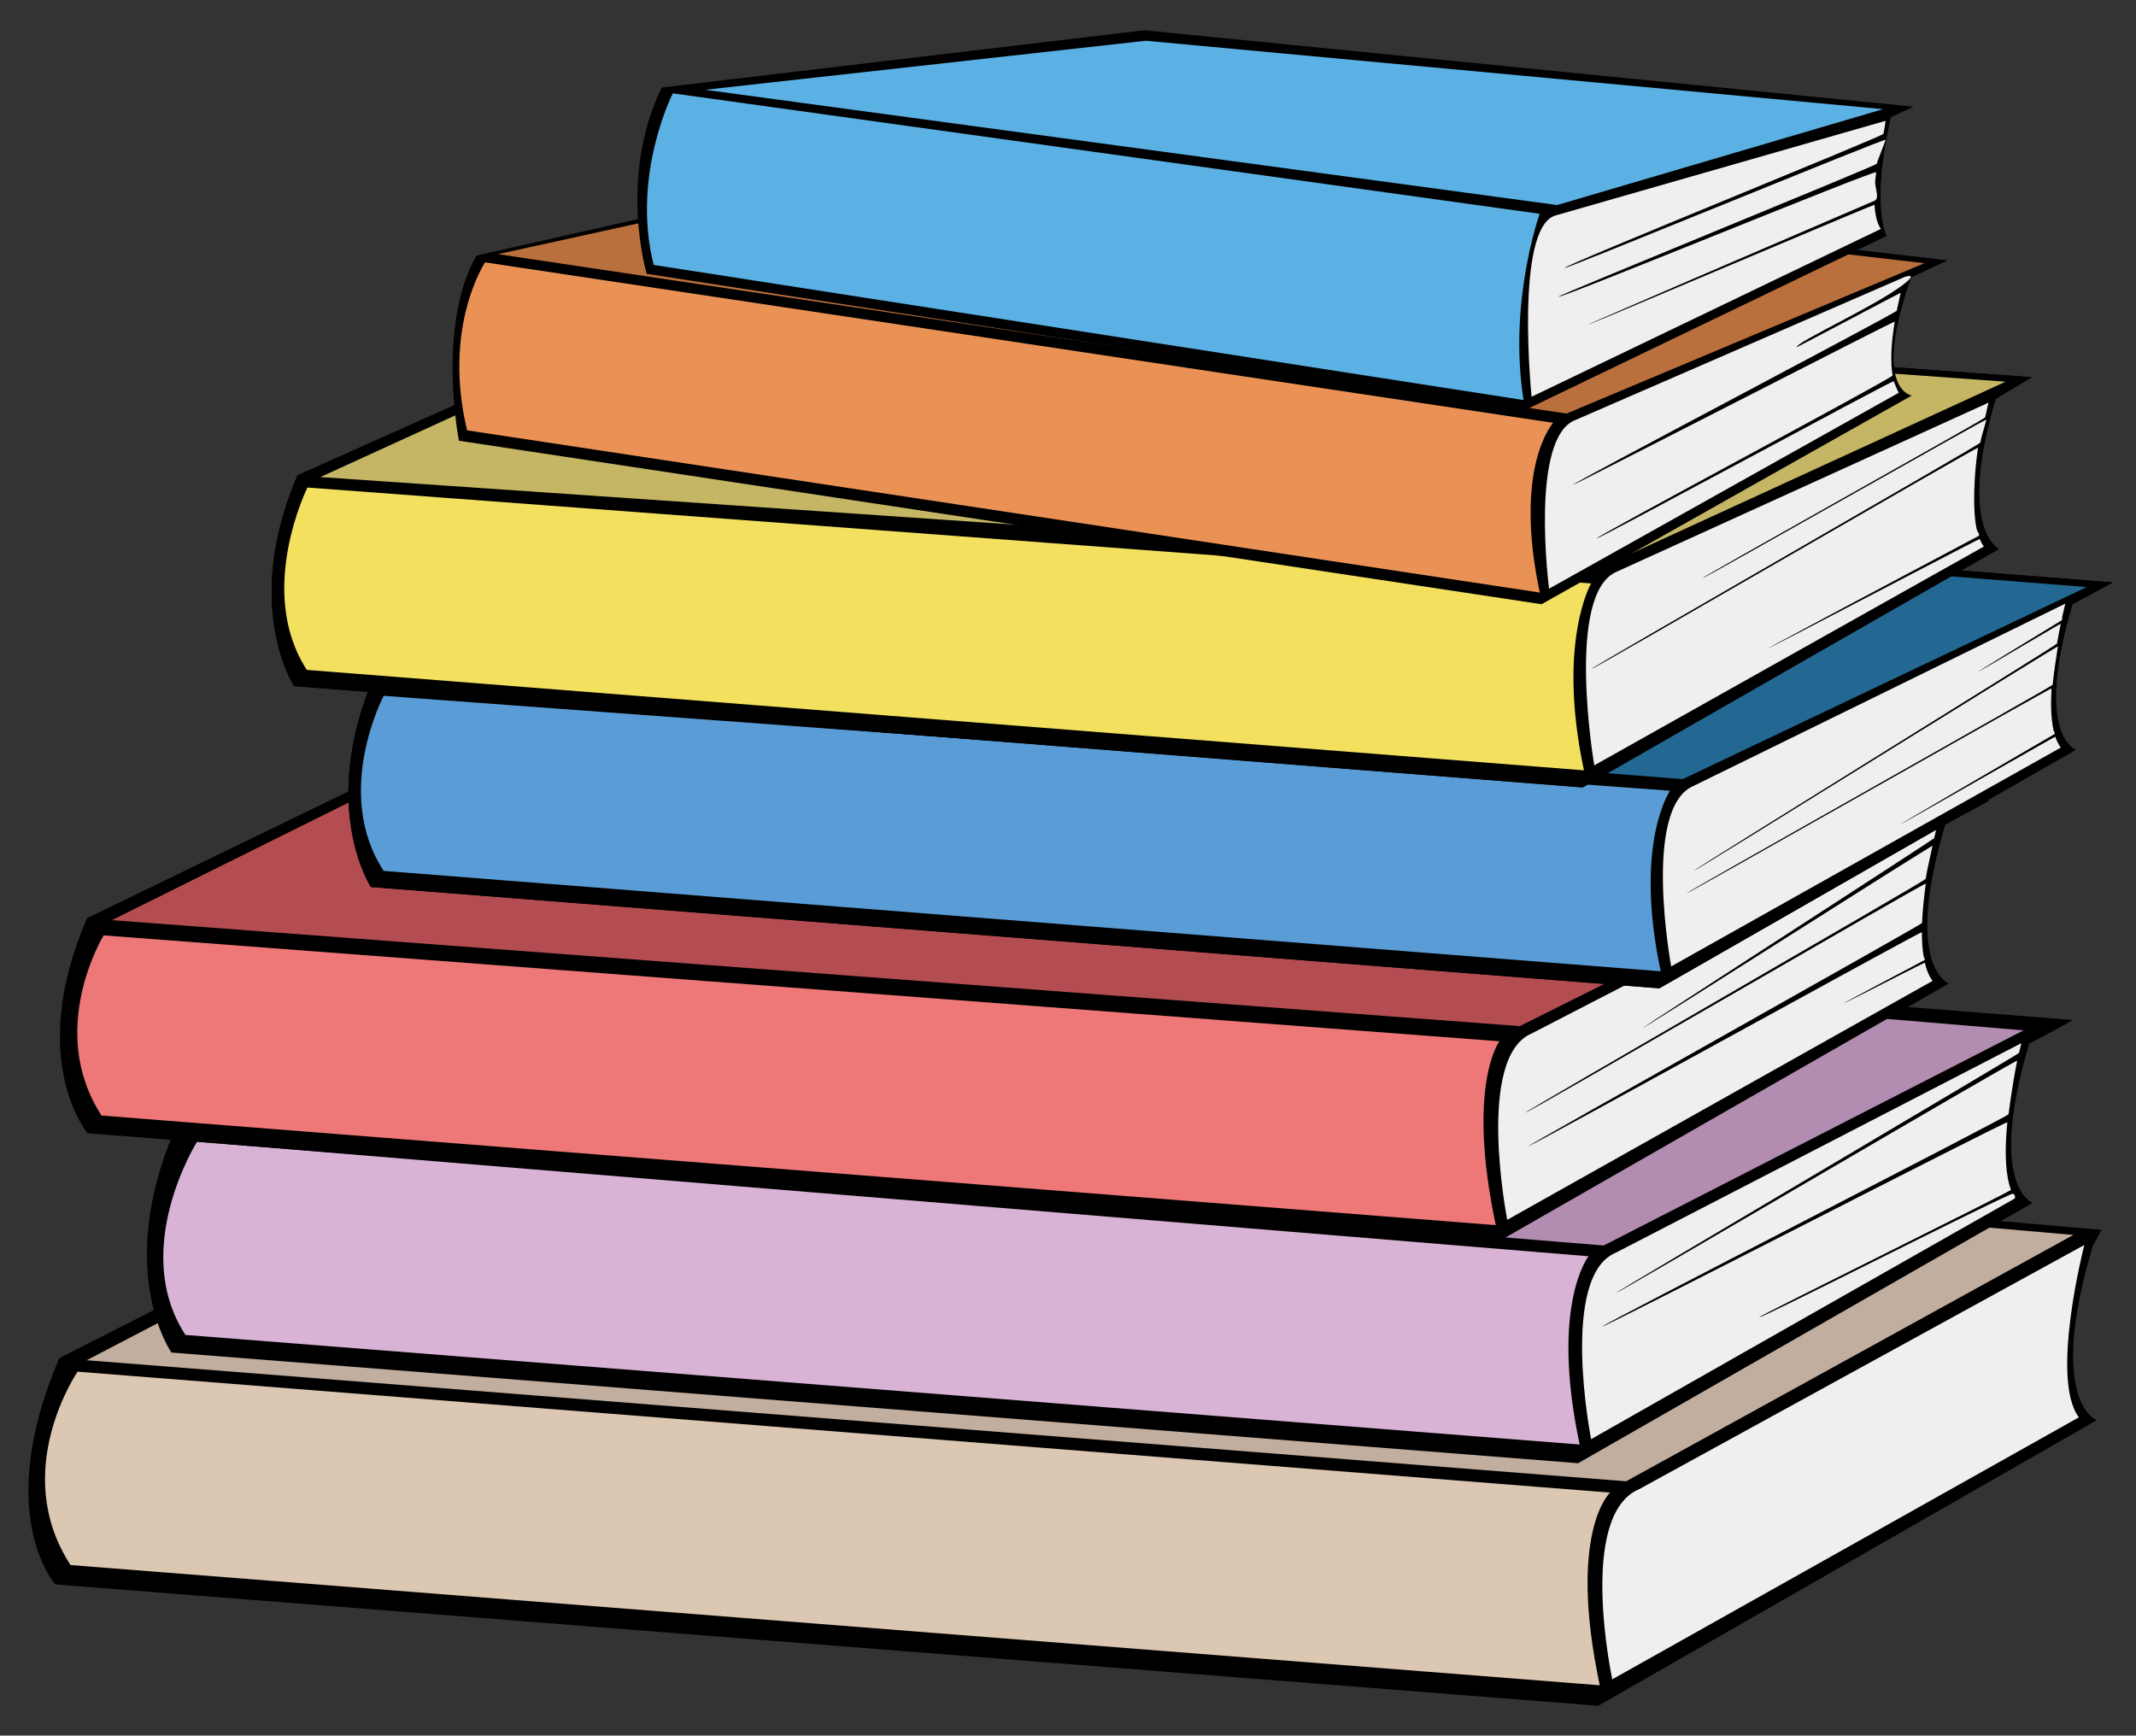 <?xml version='1.0' encoding='utf-8'?>
<svg xmlns="http://www.w3.org/2000/svg" version="1.1" id="Layer_1" x="0px" y="0px" viewBox="0 0 2835.3 2304" style="enable-background:new 0 0 2835.3 2304;"><rect x="0" y="0" width="2835.3" height="2304" fill="#333333" stroke="none"/> <style type="text/css"> .st0{fill:#C1AE9F;} .st1{fill:#EFEFEF;} .st2{fill:#DBC7B2;} .st3{fill:#B28DB1;} .st4{fill:#D9B3D5;} .st5{fill:#B34D52;} .st6{fill:#EE7877;} .st7{fill:#236892;} .st8{fill:#5A9CD5;} .st9{fill:#C4B665;} .st10{fill:#F2E05E;} .st11{fill:#BA703D;} .st12{fill:#EA9256;} .st13{fill:#5BB1E4;} </style> <g id="Capa_2"> <path d="M2778,1653.6l11.6-20.9L762.5,1455.5L78.8,1802.9c-89.2,207.2-5.4,300.4-5.4,300.4l2048.1,161.1l661.8-379.1 C2783.2,1885.3,2716.1,1861.5,2778,1653.6z"/> <polygon class="st0" points="2158.5,1966.4 115,1805.7 766.2,1466.3 2752.1,1639.4 "/> <path class="st1" d="M2766.7,1652.7c0,0-45.9,177.9-7.2,228.8l-334.1,187.6l-285.3,160.2c0,0-46.7-217.9,35.8-252.5L2766.7,1652.7z "/> <path class="st2" d="M93.6,2077.6l2029.9,159.6c-43.2-204,13.7-255.8,13.7-255.8L103,1820.9C103,1820.9,12.3,1952.6,93.6,2077.6z"/> </g> <g id="Capa_3"> <path d="M2693.5,1385.6l58.6-31.5L855.9,1205l-623.4,293.5c-81.4,188.9-4.9,297-4.9,297l1867.2,146.9l603.3-345.6 C2698.2,1596.8,2637,1575.2,2693.5,1385.6z"/> <polygon class="st3" points="2128.7,1653.4 265.6,1501.2 859.3,1214.9 2686.1,1367.8 "/> <path class="st1" d="M2683.1,1384.8c0,0-1.2,4.8-3.1,13c-0.3,1.4-534.5,317-534.9,318.5c-0.6,2.8,533.3-311.6,532.5-308.2 c-3.4,16-8.6,48.1-11.5,71.1c-0.4,2.8-538.9,278.8-539.2,281.7c-0.4,3.1,537.9-274.1,537.6-271c-3,30.5-3.4,61.6,2.9,83.8 c0.6,2,1.2,3.9,1.9,5.8c0.7,1.8-334.8,167.4-334,169c1.3,2.9,277.4-138.2,334-163.1c6.4-2.8,5.2,5.1,5.4,5.4l-562.7,319.7 c0,0-42.5-216,32.7-247.5L2683.1,1384.8z"/> <path class="st4" d="M246.1,1772.1l1850.7,145.5c-39.4-186,11.8-249.9,11.8-249.9l-1847-152.1 C261.6,1515.6,171.9,1658.2,246.1,1772.1z"/> </g> <g id="Capa_4"> <path d="M2582.2,1094.4l58.6-31.5L744.7,913.8l-629.2,305.1c-81.4,188.9,0.9,285.5,0.9,285.5l1867.2,146.8l603.3-345.6 C2586.9,1305.6,2525.7,1284,2582.2,1094.4z"/> <polygon class="st5" points="2017.4,1362.2 148.5,1221.5 748,923.7 2602.9,1069.5 "/> <path class="st1" d="M2571.9,1093.6c0,0-1.9,7.2-4.5,19.1c-0.3,1.2-386.5,250.7-386.8,251.9c-0.5,2.1,385.1-244,384.6-241.7 c-2.2,10.5-6.9,30.1-9.1,43.9c-0.4,2.4-530.6,307.7-531,310.1c-0.5,3,531.7-306.9,531.2-303.9c-2.2,16.1-4.4,36-5,52.3 c-0.1,1.9-522.4,294.4-522.4,296.2c0,2.3,522.2-286.2,522.2-284c0,11,0.6,21.5,2.1,31c0.3,2.1,2.9,5.2,1.1,6.2 c-239.8,126.8,0.5,2.2,0.7,3.3c2.2,9.6,5.6,17.9,10.3,24.1l-564.6,317.2c0,0-42.6-216,32.7-247.5L2571.9,1093.6z"/> <path class="st6" d="M134.8,1480.9l1850.7,145.5c-39.4-186,4.8-244.1,4.8-244.1L137.6,1241.7C137.6,1241.7,60.7,1367,134.8,1480.9z "/> </g> <g id="Capa_9"> <path d="M2751,802l53.7-28.8L1067.8,636.6l-571,261.1c-74.5,173.1-4.5,279.8-4.5,279.8l1710.3,134.5l552.6-316.6 C2755.3,995.5,2699.2,975.7,2751,802z"/> <polygon class="st7" points="2233.6,1063.3 527.1,900.1 1070.9,645.6 2769.9,779.3 "/> <path class="st1" d="M2718.7,813.2c0,0-1.6,6.4-3.9,16.8c-0.3,1.4,0.4,3.5-0.9,4.3c-232.1,141.4-0.6,2.7-0.9,4.1 c-1.5,7.2-3.1,15.6-4.7,24.7c-0.3,1.9-452.4,281.3-452.8,283.2c-0.3,1.9,454.2-281.6,453.9-279.7c-1.6,10.7-5.5,36.4-6.5,47.7 c-0.2,2-456.6,258.2-456.8,260.2c-0.1,1.7,455.5-257.4,455.4-255.7c-1.2,19.1-0.7,37.5,2.6,52.3c0.3,1.6,2.5,3.8,1.2,4.6 c-430.9,250.8,0.6,2.2,1,3.3c1.8,5.3,4,9.8,6.8,13.6l-485.7,272.8c0,0-36.6-170.9,28.1-198L2718.7,813.2z"/> <path class="st8" d="M509.2,1156.1l1695.2,133.3c-36.1-170.3,17.3-219.4,17.3-219.4L517,906.9C517,906.9,441.3,1051.7,509.2,1156.1 z"/> <path d="M2751,802l53.7-28.8L1067.8,636.6l-571,261.1c-74.5,173.1-4.5,279.8-4.5,279.8l1710.3,134.5l552.6-316.6 C2755.3,995.5,2699.2,975.7,2751,802z"/> <polygon class="st7" points="2233.6,1034.3 527.1,900.1 1070.9,645.6 2769.9,779.3 "/> <path class="st1" d="M2741.5,801.3c0,0-1.8,6.8-4.2,17.9c-0.3,1.4,0.4,3.7-1,4.5c-247.1,150.6-0.6,2.9-0.9,4.4 c-1.6,7.7-3.3,16.6-5,26.3c-0.3,2-481.8,299.5-482.1,301.6c-0.3,2,483.6-299.9,483.3-297.8c-1.8,11.4-5.9,38.7-6.9,50.8 c-0.2,2.1-486.2,275-486.4,277.1c-0.1,1.8,485-274.1,484.9-272.2c-1.2,20.3-0.8,40,2.7,55.7c0.4,1.7,2.6,4,1.2,4.9 c-458.8,267.1,0.7,2.4,1.1,3.5c1.9,5.6,4.3,10.5,7.3,14.4l-517.2,290.5c0,0-39-210.9,29.9-239.7L2741.5,801.3z"/> <path class="st8" d="M509.2,1156.1l1695.2,133.3c-36.1-170.3,12.4-239.7,12.4-239.7l-1707.5-126 C509.4,923.7,441.3,1051.7,509.2,1156.1z"/> </g> <g id="Capa_10"> <path d="M2649,529.5l47.9-28.8l-1731-125L394.9,631c-74.5,173.1-4.5,279.8-4.5,279.8l1710.3,134.5l552.6-316.6 C2653.4,728.7,2597.3,703.1,2649,529.5z"/> <polygon class="st9" points="2131.7,796.5 425.2,633.3 969,384.7 2662.2,506.7 "/> <path class="st1" d="M2639.6,534.5c0,0-2,7.5-4.6,19.7c-0.5,2.1-375.1,211.3-375.6,213.6c-0.4,2.1,377.7-213,377.2-210.7 c-1.2,6.2-6.8,23.3-8.1,30.6c-0.4,2.6-515.4,297.6-515.9,300.2c-0.4,2.7,513.4-296.2,513-293.5c-5,33.4-7.7,81.4-1.7,108.4 c0.7,3.1,5,7.4,2.4,8.7c-627.7,333.3,1,2.7,1.5,4c1.6,3.8,3.4,7.1,5.6,10l-517.2,290.5c0,0-39-182,29.9-210.8L2639.6,534.5z"/> <path d="M2649,529.5l47.9-28.8l-1731-125L394.9,631c-74.5,173.1-4.5,279.8-4.5,279.8l1710.3,134.5l552.6-316.6 C2653.4,728.7,2597.3,703.1,2649,529.5z"/> <polygon class="st9" points="2131.7,750.2 425.2,633.3 969,384.7 2662.2,506.7 "/> <path class="st1" d="M2639.6,534.5c0,0-2,7.5-4.6,19.7c-0.5,2.1-375.1,211.3-375.6,213.6c-0.4,2.1,377.7-213,377.2-210.7 c-1.2,6.2-6.8,23.3-8.1,30.6c-0.4,2.6-515.4,297.6-515.9,300.2c-0.4,2.7,513.4-296.2,513-293.5c-5,33.4-7.7,81.4-1.7,108.4 c0.7,3.1,5,7.4,2.4,8.7c-627.7,333.3,1,2.7,1.5,4c1.6,3.8,3.4,7.1,5.6,10l-517.2,290.5c0,0-39-228.3,29.9-257.1L2639.6,534.5z"/> <path class="st10" d="M407.3,889.3l1695.2,133.3c-36.1-170.3,9.5-248.1,9.5-248.1L408.1,647.2C408.1,647.2,339.4,785,407.3,889.3z"/> </g> <g id="Capa_5"> <path d="M2536.8,368.5l48.3-22.9L1277.6,193.5L632.4,339.3c-53.3,93.7-23.2,245.8-23.2,245.8l1437.1,217L2537.8,525 C2537.8,525,2483.8,518.6,2536.8,368.5z"/> <polygon class="st11" points="2079.5,549 661,337.4 1279.9,201.5 2554.4,349.4 "/> <path class="st1" d="M2528.6,367.5c0,0,19.1-6.1-2.4,10.4c-38,29.1-139.6,74.9-141.6,83c-0.2,1,138.6-73.1,138.4-72.1 c-0.5,2.1-1,4.4-1.6,6.7c-0.4,1.7-0.8,3.3-1.1,5.1c-0.3,1.6-0.7,3.2-1.1,4.9c-0.5,2.2-0.9,4.6-1.4,6.9 c-0.6,3.1-429.2,227.9-429.8,231.2c-0.3,1.6,427.4-218.4,427.1-216.7c-0.5,3.3-1.1,6.8-1.6,10.2c-3,21.1-4.3,43.5-1.3,61.4 c0.5,3.1-393.3,213.3-392.5,216.1c0.6,2.2,393.2-210.5,394-208.5c1.2,2.8,5.2,13,6.7,15.3l-464.2,260.1c0,0-26.2-201.9,35.6-224.2 L2528.6,367.5z"/> <path class="st12" d="M620,571.3l1423.9,215.3c-35.6-167.6,17.8-225.3,17.8-225.3l-1417.8-213C643.9,348.3,587,433.1,620,571.3z"/> </g> <g> <path d="M2510,155.5l29.9-13.9L1519,40.2l-640.7,76c-58.1,120.1-19.9,247.3-19.9,247.3l1166,180.8l479.8-231 C2504.1,313.4,2482.8,272.8,2510,155.5z"/> <polygon class="st13" points="2066.9,272.2 936,119.2 1521,54.1 2499.5,144.9 "/> <path class="st1" d="M2502.9,160.4c0,0-1.2,10.1-2.9,17.3c-0.8,3.3-422.4,173.7-423.3,178.1c-0.6,2.7,426.8-173.2,426.2-170.2 c-0.7,3.3-11,28.2-11.7,31.8c-0.4,2.4-422.1,174-422.5,176.5c-0.7,4.3,422.3-169.7,421.7-165.2c-0.5,3.7-0.9,7.5-1.3,11.2 c-0.9,9.1,6.7,23.3-1.1,26.7c-854.5,367.4,0.1,3.5,0.2,5.2c0.1,2.4,0.3,4.8,0.6,7.1c1.2,10.1,3.6,18.8,7.8,25L2033,526.7 c0,0-22.4-221.2,30.5-240.3L2502.9,160.4z"/> <path class="st13" d="M867.7,351.7l1154.7,179.4c-20.7-129.5,21.3-247.3,21.3-247.3L893.1,123.9 C893.1,123.9,837.6,232.5,867.7,351.7z"/> </g> </svg>
